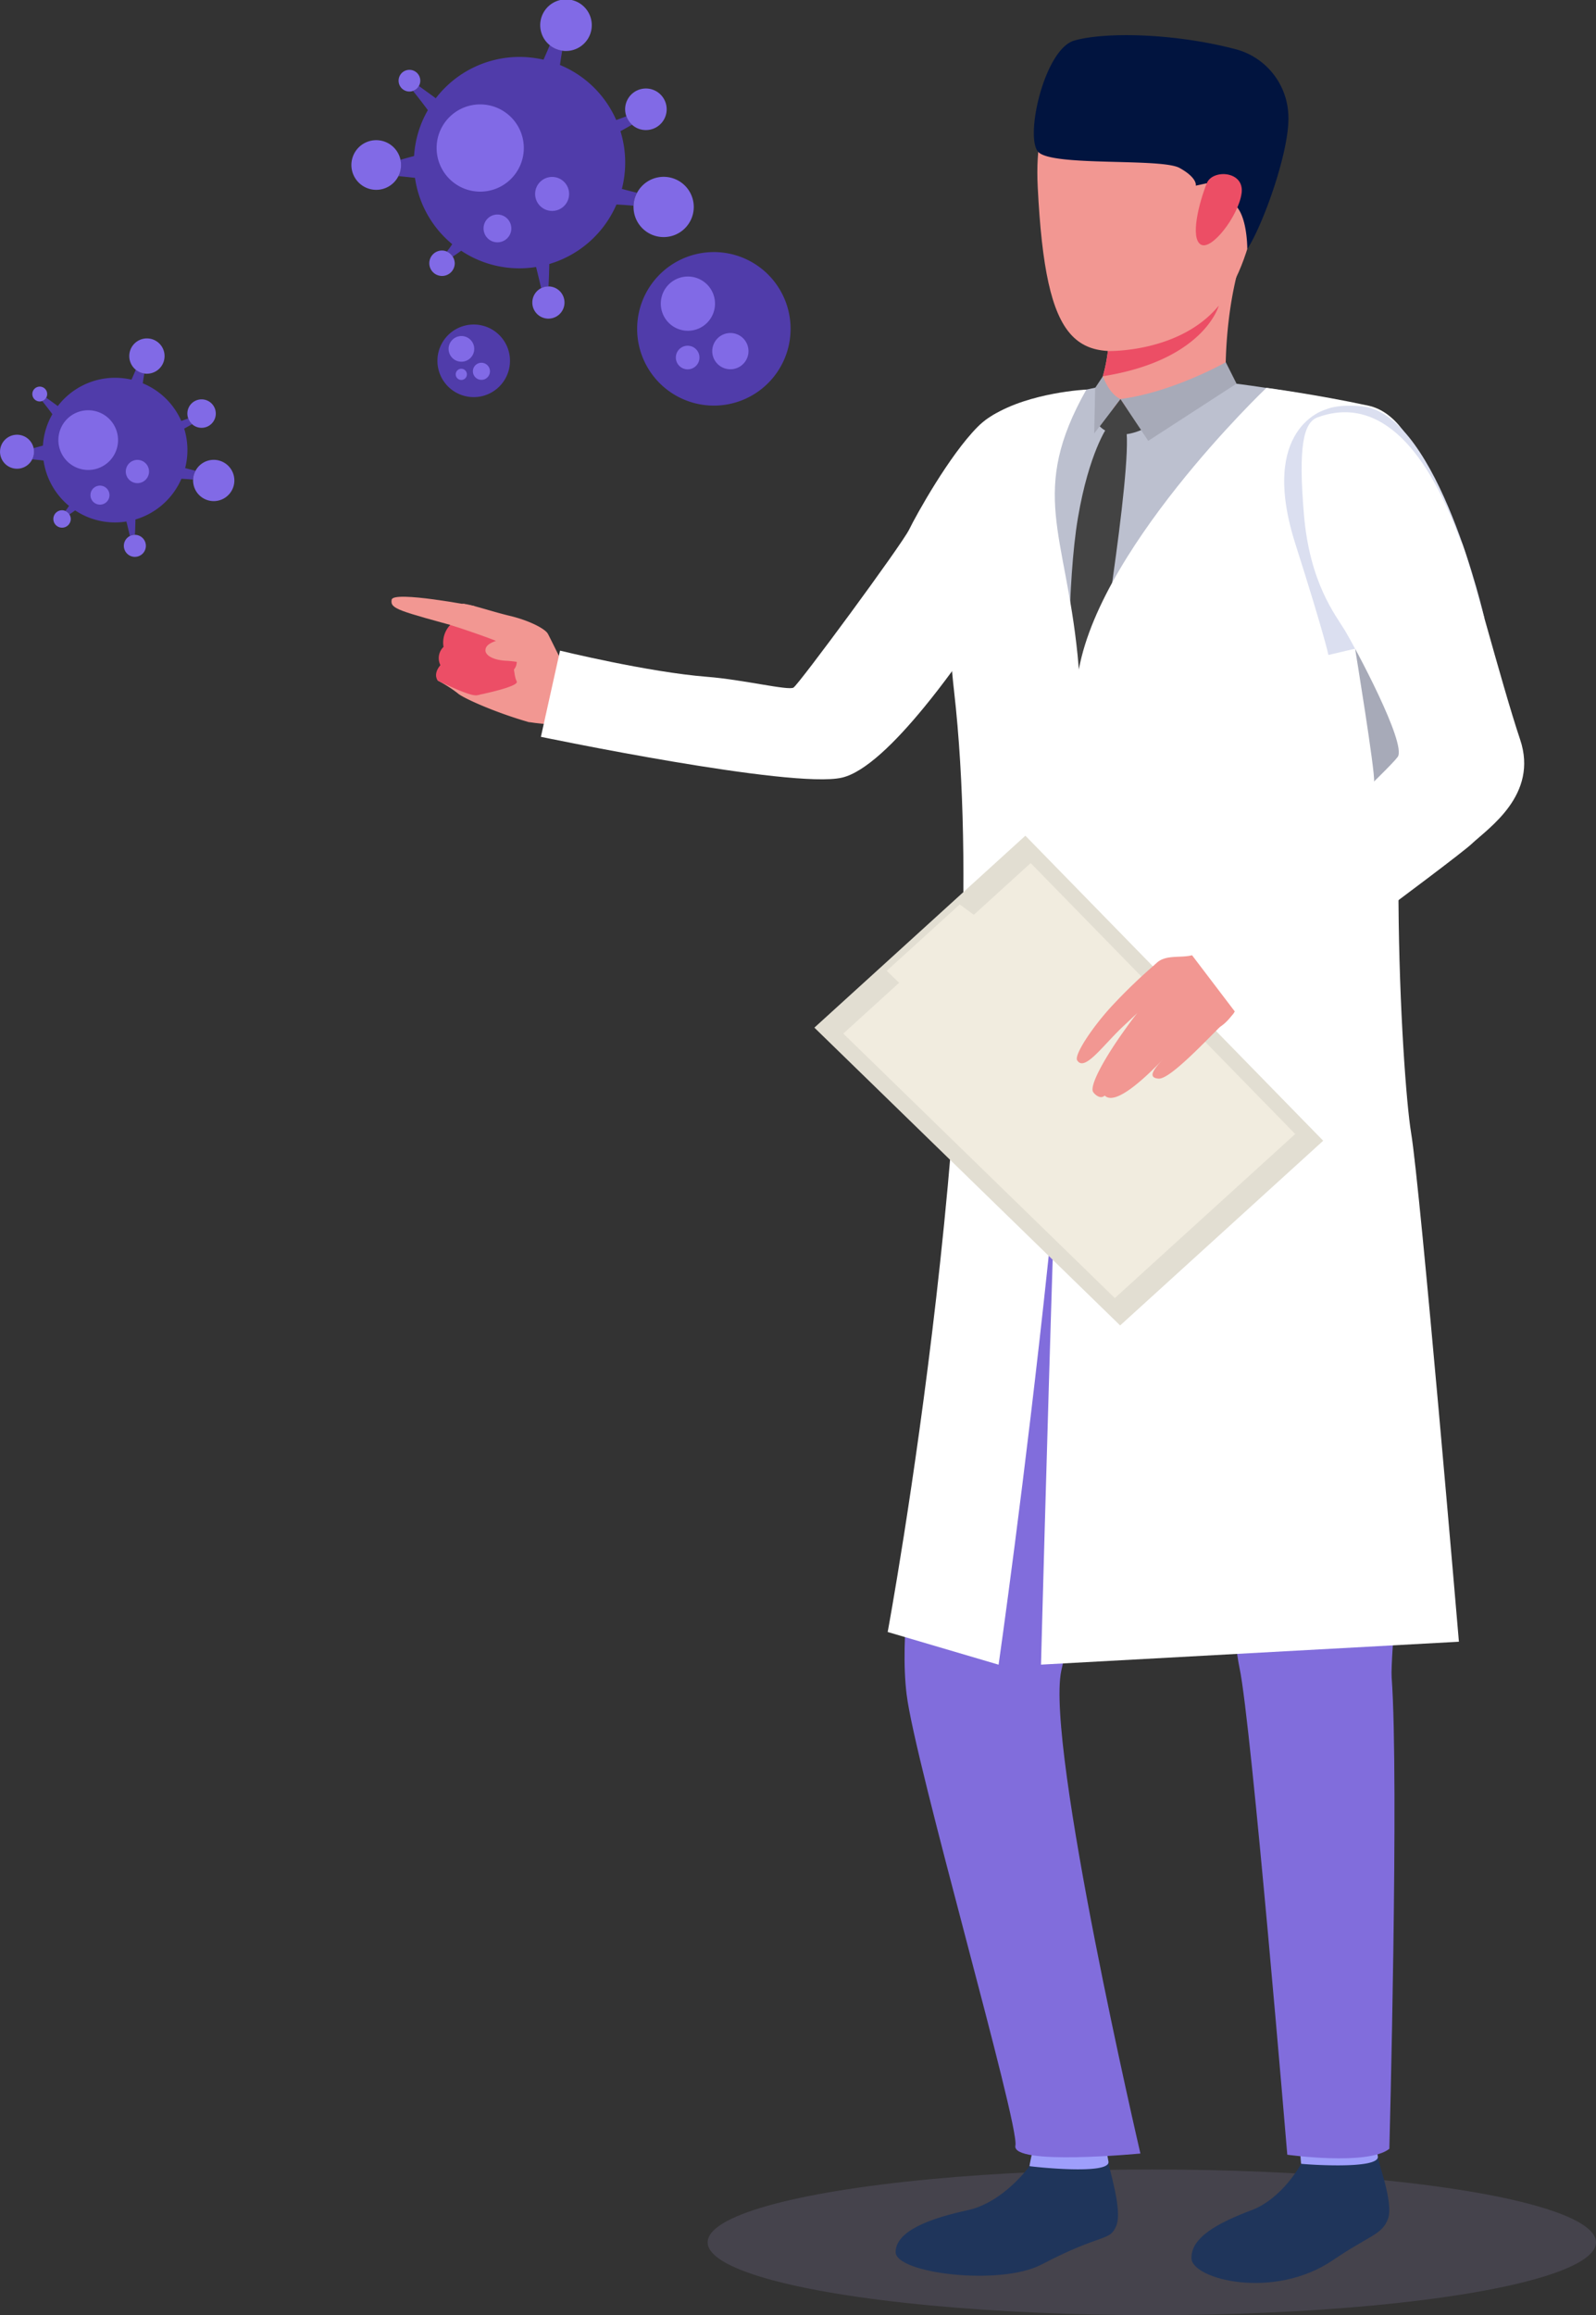 <svg xmlns="http://www.w3.org/2000/svg" width="318" height="461" viewBox="0 0 318 461">
  <rect x="0" y="0" width="318" height="461" fill="#333333" stroke="none"/>
  <g id="Group_104" data-name="Group 104" transform="translate(-812 -1969)">
    <ellipse id="Ellipse_59" data-name="Ellipse 59" cx="88.5" cy="14.5" rx="88.5" ry="14.5" transform="translate(953 2401)" fill="#8b84ab" opacity="0.21"/>
    <g id="doctor" transform="translate(429.306 1846.649)">
      <g id="Group_81" data-name="Group 81" transform="translate(469.67 242.607)">
        <g id="Group_80" data-name="Group 80">
          <path id="Path_535" data-name="Path 535" d="M495.28,256.51s-3.391-6.9-3.944-7.94-3.8-2.69-7.643-3.6c-3.742-.89-8.834-2.66-9.408-2.32a3.2,3.2,0,0,0-1.956,1.91,5.955,5.955,0,0,0-.393,3.16,3.724,3.724,0,0,0-1.254,3.49,3.2,3.2,0,0,0-.617,3.66s-1.531,1.48-.659,3.01a26.4,26.4,0,0,1,3.933,2.5c.925.9,7.42,3.83,14.107,5.74C487.446,266.12,494.419,265.91,495.28,256.51Z" transform="translate(-469.138 -242.607)" fill="#f29792"/>
        </g>
      </g>
      <g id="Group_83" data-name="Group 83" transform="translate(487.978 253.5)">
        <g id="Group_82" data-name="Group 82">
          <path id="Path_536" data-name="Path 536" d="M486.36,266.12s8.292,1.36,11.109-.16-.457-9.47-.457-9.47l-5.251-2.99Z" transform="translate(-486.36 -253.5)" fill="#f29792"/>
        </g>
      </g>
      <g id="Group_85" data-name="Group 85" transform="translate(477.996 253.16)">
        <g id="Group_84" data-name="Group 84">
          <path id="Path_537" data-name="Path 537" d="M483.88,253.16s.128,3.82.744,4.87-7.654,2.7-7.654,2.7S478.947,253.43,483.88,253.16Z" transform="translate(-476.97 -253.16)" fill="#ec4e66"/>
        </g>
      </g>
      <g id="Group_87" data-name="Group 87" transform="translate(469.576 242.6)">
        <g id="Group_86" data-name="Group 86">
          <path id="Path_538" data-name="Path 538" d="M475.333,242.98s9.057,4.14,8.526,5.59a2.529,2.529,0,0,1-1.658,1.69l2.9,3.29s.617,3.2-3.274,2.9c0,0,.9,2.94-2.817,2.22,0,0-.319,2.19-2.1,2.14s-7.494-2.94-7.494-2.94-1.084-1.18.5-3.07a3.113,3.113,0,0,1,.627-3.64,5.087,5.087,0,0,1,1.339-4.38,4.476,4.476,0,0,1,2.488-4.18S474.95,242.8,475.333,242.98Z" transform="translate(-469.049 -242.6)" fill="#ec4e66"/>
        </g>
      </g>
      <g id="Group_89" data-name="Group 89" transform="translate(479.418 248.41)">
        <g id="Group_88" data-name="Group 88">
          <path id="Path_539" data-name="Path 539" d="M490.493,248.41s-6.91.14-10.641,1.77c-.85.37-1.595.87-1.541,1.75s1.456,1.93,4.454,2.01a26.383,26.383,0,0,1,6.825,1.48S492.683,254.67,490.493,248.41Z" transform="translate(-478.307 -248.41)" fill="#f29792"/>
        </g>
      </g>
      <g id="Group_90" data-name="Group 90" transform="translate(472.23 242.602)">
        <path id="Path_540" data-name="Path 540" d="M471.784,246.8s10.28,3.31,10.981,4.12,2.03-2.75,1.382-3.39a78.376,78.376,0,0,0-9.589-4.91C473.676,242.39,470.689,244.36,471.784,246.8Z" transform="translate(-471.546 -242.602)" fill="#f29792"/>
      </g>
      <g id="Group_91" data-name="Group 91" transform="translate(460.694 241.177)">
        <path id="Path_541" data-name="Path 541" d="M477.167,243.02s-16.105-3.1-16.435-1.26,1.233,2.16,14.425,5.78C488,251.06,477.167,243.02,477.167,243.02Z" transform="translate(-460.694 -241.177)" fill="#f29792"/>
      </g>
      <g id="Group_92" data-name="Group 92" transform="translate(561.147 552.363)">
        <path id="Path_542" data-name="Path 542" d="M581.862,553.68s-5.135,7.22-12.331,8.78-14.287,4.04-14.34,8.31,20.814,6.82,29.053,2.51c12.289-6.43,13.543-4.49,14.9-7.7s-1.637-11.81-1.552-12.83C597.712,551.5,581.862,553.68,581.862,553.68Z" transform="translate(-555.19 -552.363)" fill="#1f355b"/>
      </g>
      <g id="Group_93" data-name="Group 93" transform="translate(587.805 548.02)">
        <path id="Path_543" data-name="Path 543" d="M581.078,550.12a29.563,29.563,0,0,0-.8,3.56c.138.07,16.222,1.88,15.733-.92-.393-2.27-.957-4.74-.957-4.74Z" transform="translate(-580.267 -548.02)" fill="#9e9efb"/>
      </g>
      <g id="Group_94" data-name="Group 94" transform="translate(620.091 551.415)">
        <path id="Path_544" data-name="Path 544" d="M632.486,553.21s-3.657,6.91-9.918,9.26c-6.687,2.52-12.044,5.41-11.927,9.57s16.339,8.38,28.139.39c7.452-5.05,9.823-5.07,11.013-8.25s-2.073-11.44-2.03-12.44C647.836,550.5,632.486,553.21,632.486,553.21Z" transform="translate(-610.638 -551.415)" fill="#1f355b"/>
      </g>
      <g id="Group_95" data-name="Group 95" transform="translate(641.758 546.94)">
        <path id="Path_545" data-name="Path 545" d="M631.02,549.62a32.041,32.041,0,0,0,.181,3.59c.138.07,15.68,1.27,15.287-1.47a21.075,21.075,0,0,0-1.51-4.8Z" transform="translate(-631.02 -546.94)" fill="#9e9efb"/>
      </g>
      <g id="Group_96" data-name="Group 96" transform="translate(562.923 322.525)">
        <path id="Path_546" data-name="Path 546" d="M578.706,338.58s-14.436,59.92-17.742,78.17c-2.806,15.53-5.049,31.71-3.7,42.92,1.669,13.88,22.558,85.84,21.686,89.91s24.907,1.59,24.907,1.59-18.933-81.21-15.765-96.14c2.349-11.06,22.951-84.56,26.108-80.79s7.069,69.36,9.408,80.25,9.514,96.92,9.514,96.92,16.041,2.23,20.336-1.18c0,0,1.956-73.46.457-93.88-.563-7.78,9.695-93.28-3.466-127.7C643.509,310.46,578.706,338.58,578.706,338.58Z" transform="translate(-556.861 -322.525)" fill="#816ddc"/>
      </g>
      <g id="Group_97" data-name="Group 97" transform="translate(490.466 203.491)">
        <path id="Path_547" data-name="Path 547" d="M488.7,269.07s50.027,10.43,59.977,8.13c4.6-1.06,10.662-7.04,16.424-14.07,1.9-2.31,3.763-4.74,5.528-7.14v-.01c7.069-9.6,12.608-18.8,12.608-18.8s20.889-23.03,4.125-33.29c0,0-6.081-2.14-11.672,3.49s-12.151,17.41-13.618,20.42-21.984,30.84-23.047,31.47S529,257.68,521.8,257.12c-11.725-.92-29.287-5.21-29.287-5.21Z" transform="translate(-488.7 -203.491)" fill="#fff"/>
      </g>
      <path id="Path_548" data-name="Path 548" d="M598.169,198.76s-21.505,4.18-24.057,6.31c-2.775,2.26-7.654,24.42-7.941,30.59s2.594,31.95,5.358,41.55,2.264,56.88.51,70.18c0,0,43.3,11.57,85.862,6.36,0,0-7.133-49.74-5.432-62.9,2.179-16.85,7.431-55.68,7.431-55.68s-3.774-27.05-7.558-30.06-29.9-6.35-29.9-6.35H598.169Z" transform="translate(6.648 0)" fill="#bcc0cf"/>
      <path id="Path_549" data-name="Path 549" d="M606.072,136.21s-25.864-9-24.248,23.33,7.675,35.62,24.694,31.1,18.444-24.92,20.655-34.74S614.534,137.62,606.072,136.21Z" transform="translate(7.632 0)" fill="#f29792"/>
      <path id="Path_550" data-name="Path 550" d="M593.08,203.13s5.326,3.31,25.5-5.05c0,0-.574-13.02,3.391-25.17s-27.086,16.21-27.086,16.21c.33.22.383,1.43.2,3.13a31.833,31.833,0,0,1-1,5.02C592.963,201.33,593.08,199.58,593.08,203.13Z" transform="translate(8.346 0)" fill="#f29792"/>
      <path id="Path_551" data-name="Path 551" d="M623.622,171.94s.074-8.64-3.742-9.43-4.327-3.67-4.327-3.67l-2.19.48s.4-1.52-3.242-3.53-25.417-.24-28.149-3.19,1.233-20.45,7.176-22.17,19.741-1.56,32.348,1.77a14.113,14.113,0,0,1,10.3,12.87C632.265,151.94,626.726,167.26,623.622,171.94Z" transform="translate(7.59)" fill="#01143f"/>
      <path id="Path_552" data-name="Path 552" d="M594.04,197.27c20.049-3.17,23.047-13.9,23.089-14.06-7.792,9.45-22.09,9.04-22.09,9.04A33.549,33.549,0,0,1,594.04,197.27Z" transform="translate(8.407 0)" fill="#ec4e65"/>
      <path id="Path_553" data-name="Path 553" d="M595.327,207.38s-3.646,5.07-5.857,18.07-1.828,35.41-1.828,35.41l5.081.58s7.686-45.69,6.357-53.65Z" transform="translate(8.002 0)" fill="#434343"/>
      <path id="Path_554" data-name="Path 554" d="M613.64,158.84c1.137-2.85,7.59-2.49,6.931,2.03s-6,11.47-8.132,10.17S612.067,162.77,613.64,158.84Z" transform="translate(9.504 0)" fill="#ec4e65"/>
      <path id="Path_555" data-name="Path 555" d="M574.621,205.04s-12.214,15.2-7.686,54.99C575.11,331.92,553.7,447.32,553.7,447.32l22.1,6.51s21.112-147.52,15.733-201.06c-2.456-24.4-9.727-32.52,1.754-52.84C593.277,199.92,582.1,200.45,574.621,205.04Z" transform="translate(5.863 0)" fill="#fff"/>
      <path id="Path_556" data-name="Path 556" d="M627.354,199.58s-34.974,33.23-37.717,58.43-7.2,195.81-7.2,195.81l83.268-4.56s-7.654-90.07-9.525-101.33-5.73-75.96,2.7-105.98c4.529-16.13-.861-36.59-11.2-38.82S627.354,199.58,627.354,199.58Z" transform="translate(7.675 0)" fill="#fff"/>
      <path id="Path_557" data-name="Path 557" d="M636.3,203.89s-13.469,3.49-6.059,26.75c5.8,18.22,6.591,22.13,6.591,22.13l31.083-7.3s-9.11-40.01-23.982-42.16C643.923,203.3,639.193,202.66,636.3,203.89Z" transform="translate(10.549 0)" fill="#dbdff0"/>
      <path id="Path_558" data-name="Path 558" d="M539.96,326.98l60.923,59.3,40.459-36.78L582,288.76Z" transform="translate(4.997 0)" fill="#e2ded2"/>
      <path id="Path_559" data-name="Path 559" d="M545.38,328.16l54.1,52.67,35.942-32.67-52.706-53.95Z" transform="translate(5.339 0)" fill="#f1ecdf"/>
      <path id="Path_560" data-name="Path 560" d="M557.325,319.35l-3.8-3.69,14.532-13.21,4.358,3.18Z" transform="translate(5.853 0)" fill="#f1ecdf"/>
      <path id="Path_561" data-name="Path 561" d="M618.315,194.48s-10.545,5.99-21,7.33l5.549,8.33,17.593-11.4Z" transform="translate(8.613 0)" fill="#a7aab8"/>
      <path id="Path_562" data-name="Path 562" d="M594.143,197.27s1.116,3.43,3.487,4.55l-5.22,6.84.191-9.07Z" transform="translate(8.304 0)" fill="#a7aab8"/>
      <path id="Path_563" data-name="Path 563" d="M597.575,201.82l-4.125,5.42s2.615,3.11,8.239.75Z" transform="translate(8.369 0)" fill="#434343"/>
      <path id="Path_565" data-name="Path 565" d="M641.31,251.51s4.061,24.86,3.774,26.45S663.464,272.97,641.31,251.51Z" transform="translate(11.387 0)" fill="#a7aab8"/>
      <path id="Path_566" data-name="Path 566" d="M613.994,310.2a5.415,5.415,0,0,1-2.392,2.24c-2.583.97-6.7-.57-8.3,2.9s8.685,11.62,11.268,12.05,6.229-3.55,8.611-11.2S613.994,310.2,613.994,310.2Z" transform="translate(8.98 0)" fill="#f29792"/>
      <path id="Path_567" data-name="Path 567" d="M604.9,314.25a107.647,107.647,0,0,0-8.8,8.46c-3.838,4.15-7.537,9.73-6.878,10.78,1.467,2.34,5.039-2.89,9.142-6.75,3.784-3.56,3.157-2.94,3.157-2.94s.011-.38-3.3,4.29c-3.551,5.02-6.644,10.52-5.8,11.74.4.59,2.062,2.05,2.849-.35-.712,1.12-.829.85-.361,1.19,2.456,1.76,8.9-4.8,11.46-7.41-1.956,2.01-3.157,3.7-.935,3.87,2.53.2,11.194-9.49,14.659-12.66C623.89,321,604.9,314.25,604.9,314.25Z" transform="translate(8.098 0)" fill="#f29792"/>
      <path id="Path_568" data-name="Path 568" d="M635.811,205.45c-2.817,1.03-3.891,5.74-2.732,19.38s6.261,19.92,8.175,23.08,12.385,22.61,10.5,25.17-19.666,19.07-20.7,20.41-20.889,18.26-20.889,18.26l10.11,13.29s42.883-31.51,46.232-34.66,13.341-9.76,9.652-20.75c-3.763-11.17-10.513-37.32-11.715-39.36S654.456,198.66,635.811,205.45Z" transform="translate(9.423 0)" fill="#fff"/>
    </g>
    <g id="virus" transform="translate(229.959 1613.81)">
      <g id="Group_98" data-name="Group 98" transform="translate(708.99 405.384)">
        <path id="Path_569" data-name="Path 569" d="M723.072,406.122a15.286,15.286,0,1,1-15.3-15.272A15.282,15.282,0,0,1,723.072,406.122Z" transform="translate(-692.5 -390.85)" fill="#503caa"/>
        <path id="Path_570" data-name="Path 570" d="M706.733,402.3a3.61,3.61,0,1,1-3.6,3.617A3.622,3.622,0,0,1,706.733,402.3Z" transform="translate(-688.168 -386.183)" fill="#816ae6"/>
        <path id="Path_571" data-name="Path 571" d="M701.241,394.31a5.4,5.4,0,1,1-5.391,5.405A5.394,5.394,0,0,1,701.241,394.31Z" transform="translate(-691.135 -389.44)" fill="#816ae6"/>
        <path id="Path_572" data-name="Path 572" d="M700.331,404.1a2.351,2.351,0,1,1-2.351,2.351A2.346,2.346,0,0,1,700.331,404.1Z" transform="translate(-690.266 -385.45)" fill="#816ae6"/>
      </g>
      <g id="Group_99" data-name="Group 99" transform="translate(652.041 355.19)">
        <path id="Path_573" data-name="Path 573" d="M706.248,390.982a5.725,5.725,0,0,0-.7,2.576c-1.126-.1-2.252-.183-3.392-.239a21.1,21.1,0,0,1-13.386,11.852c-.028,1.492-.07,2.97-.155,4.462h-.042a3.027,3.027,0,0,0-1.422.338c-.324-1.408-.661-2.815-1.013-4.209a20.9,20.9,0,0,1-14.92-3.237c-.563.408-1.112.788-1.689,1.182a2.355,2.355,0,0,0-1.168-1.013,17.9,17.9,0,0,0,1.07-1.478,20.967,20.967,0,0,1-7.418-13.2c-1.084-.127-2.2-.239-3.308-.352a3.425,3.425,0,0,0,.268-.619,4.957,4.957,0,0,0,.141-2.632c.915-.253,1.8-.507,2.717-.746a20.8,20.8,0,0,1,2.745-9.135c-.943-1.281-1.943-2.562-2.956-3.829a2.073,2.073,0,0,0,1.168-.985c1.112.816,2.252,1.619,3.364,2.449a21.044,21.044,0,0,1,16.68-8.234,21.409,21.409,0,0,1,4.786.549c.436-.971.859-1.942,1.267-2.928a5.167,5.167,0,0,0,2.463,1.14c-.169.943-.31,1.9-.45,2.843A20.96,20.96,0,0,1,702.109,376.5c.676-.239,1.351-.479,2.027-.746a4.183,4.183,0,0,0,1.14,1.675c-.774.422-1.548.873-2.323,1.295a21.121,21.121,0,0,1,.282,11.486C704.235,390.49,705.248,390.743,706.248,390.982Z" transform="translate(-649.327 -352.598)" fill="#503caa"/>
        <path id="Path_574" data-name="Path 574" d="M691.993,385.967a5.551,5.551,0,0,1,.7-2.576,6,6,0,1,1-.7,2.829A.766.766,0,0,1,691.993,385.967Z" transform="translate(-635.762 -344.993)" fill="#816ae6"/>
        <path id="Path_575" data-name="Path 575" d="M691.053,373.256a4.229,4.229,0,0,1-.253-1.408,4.138,4.138,0,1,1,4.138,4.138,4.1,4.1,0,0,1-2.745-1.042A4.284,4.284,0,0,1,691.053,373.256Z" transform="translate(-636.244 -350.087)" fill="#816ae6"/>
        <path id="Path_576" data-name="Path 576" d="M683.121,365.282a5.136,5.136,0,1,1,.83.056A3.98,3.98,0,0,1,683.121,365.282Z" transform="translate(-641.106 -355.19)" fill="#816ae6"/>
        <path id="Path_577" data-name="Path 577" d="M681.424,380.22a3.385,3.385,0,1,1-3.364,3.392A3.391,3.391,0,0,1,681.424,380.22Z" transform="translate(-641.437 -344.989)" fill="#816ae6"/>
        <path id="Path_578" data-name="Path 578" d="M680.9,395.71a3.206,3.206,0,1,1-1.464.338,3.026,3.026,0,0,1,1.422-.338Z" transform="translate(-641.6 -338.675)" fill="#816ae6"/>
        <path id="Path_579" data-name="Path 579" d="M672.8,369.96a8.685,8.685,0,1,1-8.685,8.685A8.668,8.668,0,0,1,672.8,369.96Z" transform="translate(-647.118 -349.17)" fill="#816ae6"/>
        <path id="Path_580" data-name="Path 580" d="M673.533,385.54a2.766,2.766,0,1,1-2.773,2.773A2.757,2.757,0,0,1,673.533,385.54Z" transform="translate(-644.412 -342.82)" fill="#816ae6"/>
        <path id="Path_581" data-name="Path 581" d="M666.585,390.841a2.618,2.618,0,0,1,1.563,2.337,2.534,2.534,0,1,1-2.534-2.548A2.5,2.5,0,0,1,666.585,390.841Z" transform="translate(-647.542 -340.746)" fill="#816ae6"/>
        <path id="Path_582" data-name="Path 582" d="M662.77,368.279a2.029,2.029,0,0,1-1.168.985,1.952,1.952,0,0,1-.7.127,2.161,2.161,0,1,1,2.154-2.154A2.025,2.025,0,0,1,662.77,368.279Z" transform="translate(-649.315 -351.163)" fill="#816ae6"/>
        <path id="Path_583" data-name="Path 583" d="M661.836,378.919a4.957,4.957,0,0,1-.141,2.632,4.091,4.091,0,0,1-.267.619,4.945,4.945,0,1,1,.408-3.251Z" transform="translate(-652.041 -347.107)" fill="#816ae6"/>
      </g>
      <g id="Group_100" data-name="Group 100" transform="translate(669.198 419.811)">
        <path id="Path_584" data-name="Path 584" d="M678.686,408.321a7.228,7.228,0,1,1-7.235-7.221A7.221,7.221,0,0,1,678.686,408.321Z" transform="translate(-664.23 -401.1)" fill="#503caa"/>
        <path id="Path_585" data-name="Path 585" d="M670.967,406.51a1.7,1.7,0,1,1-1.717,1.7A1.7,1.7,0,0,1,670.967,406.51Z" transform="translate(-662.184 -398.895)" fill="#816ae6"/>
        <path id="Path_586" data-name="Path 586" d="M668.358,402.73a2.555,2.555,0,1,1-2.548,2.562A2.568,2.568,0,0,1,668.358,402.73Z" transform="translate(-663.586 -400.436)" fill="#816ae6"/>
        <path id="Path_587" data-name="Path 587" d="M667.932,407.36a1.112,1.112,0,1,1-1.112,1.112A1.105,1.105,0,0,1,667.932,407.36Z" transform="translate(-663.174 -398.549)" fill="#816ae6"/>
      </g>
    </g>
    <g id="virus-2" data-name="virus" transform="translate(198.959 1669.278)">
      <g id="Group_99-2" data-name="Group 99" transform="translate(613.041 367.19)">
        <path id="Path_573-2" data-name="Path 573" d="M691.236,381.69a3.918,3.918,0,0,0-.482,1.763c-.771-.067-1.541-.125-2.321-.164a14.437,14.437,0,0,1-9.16,8.11c-.019,1.021-.048,2.032-.106,3.053h-.029a2.071,2.071,0,0,0-.973.231c-.221-.963-.453-1.926-.693-2.88a14.3,14.3,0,0,1-10.21-2.215c-.385.279-.761.539-1.156.809a1.611,1.611,0,0,0-.8-.693,12.226,12.226,0,0,0,.732-1.011,14.347,14.347,0,0,1-5.076-9.035c-.742-.087-1.5-.164-2.263-.241a2.344,2.344,0,0,0,.183-.424,3.392,3.392,0,0,0,.1-1.8c.626-.173,1.233-.347,1.859-.51a14.231,14.231,0,0,1,1.878-6.251c-.645-.876-1.329-1.753-2.023-2.62a1.418,1.418,0,0,0,.8-.674c.761.559,1.541,1.108,2.3,1.676a14.4,14.4,0,0,1,11.414-5.635,14.652,14.652,0,0,1,3.275.376c.3-.665.588-1.329.867-2a3.536,3.536,0,0,0,1.686.78c-.116.645-.212,1.3-.308,1.946a14.342,14.342,0,0,1,7.676,7.5c.462-.164.925-.328,1.387-.51a2.863,2.863,0,0,0,.78,1.146c-.53.289-1.06.6-1.589.886a14.454,14.454,0,0,1,.193,7.86C689.859,381.353,690.552,381.526,691.236,381.69Z" transform="translate(-652.286 -355.424)" fill="#503caa"/>
        <path id="Path_574-2" data-name="Path 574" d="M691.99,384.149a3.8,3.8,0,0,1,.482-1.763,4.109,4.109,0,1,1-.482,1.936A.522.522,0,0,1,691.99,384.149Z" transform="translate(-653.512 -356.111)" fill="#816ae6"/>
        <path id="Path_575-2" data-name="Path 575" d="M690.973,371.5a2.894,2.894,0,0,1-.173-.963,2.832,2.832,0,1,1,2.832,2.832,2.8,2.8,0,0,1-1.878-.713A2.931,2.931,0,0,1,690.973,371.5Z" transform="translate(-653.468 -355.651)" fill="#816ae6"/>
        <path id="Path_576-2" data-name="Path 576" d="M681.779,362.1a3.515,3.515,0,1,1,.568.039A2.721,2.721,0,0,1,681.779,362.1Z" transform="translate(-653.029 -355.19)" fill="#816ae6"/>
        <path id="Path_577-2" data-name="Path 577" d="M680.362,380.22a2.316,2.316,0,1,1-2.3,2.321A2.32,2.32,0,0,1,680.362,380.22Z" transform="translate(-652.999 -356.112)" fill="#816ae6"/>
        <path id="Path_578-2" data-name="Path 578" d="M679.875,395.71a2.194,2.194,0,1,1-1,.231,2.071,2.071,0,0,1,.973-.231Z" transform="translate(-652.984 -356.682)" fill="#816ae6"/>
        <path id="Path_579-2" data-name="Path 579" d="M670.063,369.96a5.943,5.943,0,1,1-5.943,5.943A5.932,5.932,0,0,1,670.063,369.96Z" transform="translate(-652.486 -355.734)" fill="#816ae6"/>
        <path id="Path_580-2" data-name="Path 580" d="M672.657,385.54a1.893,1.893,0,1,1-1.9,1.9A1.887,1.887,0,0,1,672.657,385.54Z" transform="translate(-652.73 -356.308)" fill="#816ae6"/>
        <path id="Path_581-2" data-name="Path 581" d="M665.478,390.774a1.791,1.791,0,0,1,1.069,1.6,1.734,1.734,0,1,1-1.734-1.743A1.714,1.714,0,0,1,665.478,390.774Z" transform="translate(-652.448 -356.495)" fill="#816ae6"/>
        <path id="Path_582-2" data-name="Path 582" d="M661.494,367.266a1.388,1.388,0,0,1-.8.674,1.335,1.335,0,0,1-.482.087,1.478,1.478,0,1,1,1.474-1.474A1.386,1.386,0,0,1,661.494,367.266Z" transform="translate(-652.287 -355.554)" fill="#816ae6"/>
        <path id="Path_583-2" data-name="Path 583" d="M658.744,377.688a3.391,3.391,0,0,1-.1,1.8,2.806,2.806,0,0,1-.183.424,3.384,3.384,0,1,1,.279-2.225Z" transform="translate(-652.041 -355.92)" fill="#816ae6"/>
      </g>
    </g>
  </g>
</svg>
